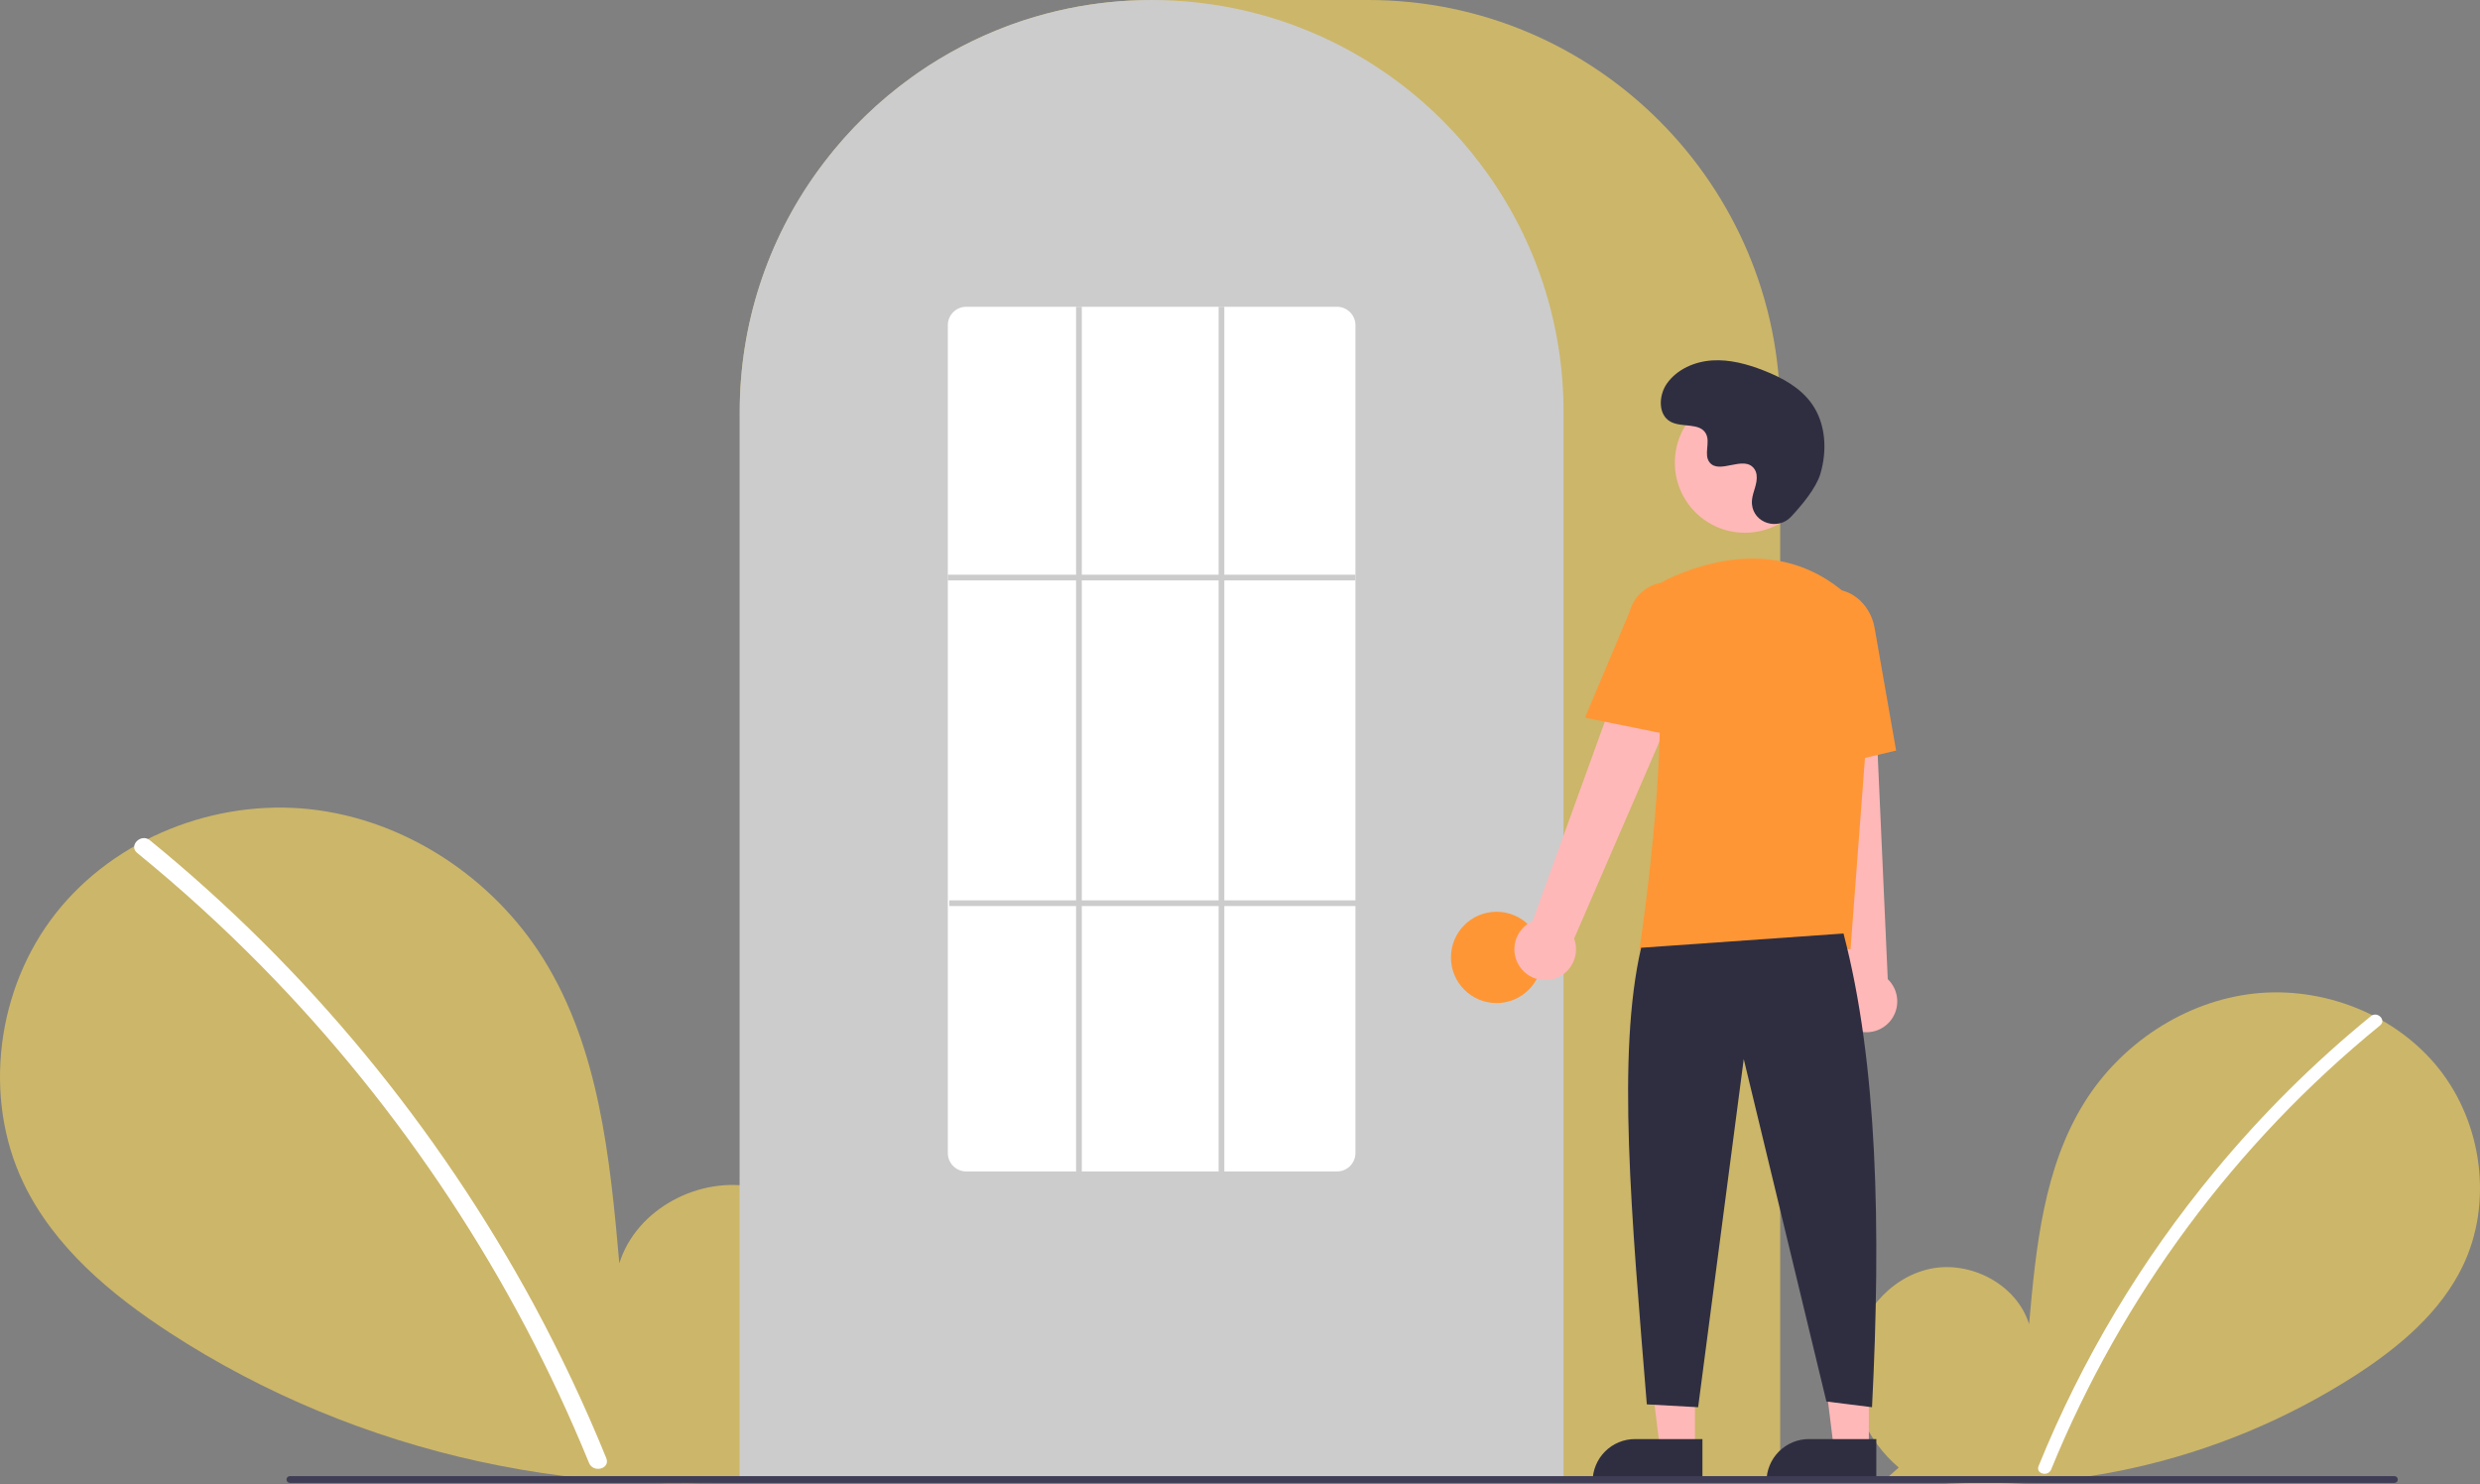 <svg width="680" height="407" viewBox="0 0 680 407" fill="none" xmlns="http://www.w3.org/2000/svg">
<rect x="0" y="0" width="680" height="407" fill="#808080" stroke="none"/>
<g clip-path="url(#clip0_1_8)">
<path d="M520.624 402.398C511.918 395.033 506.63 383.399 508.017 372.073C509.404 360.748 517.993 350.336 529.135 347.931C540.276 345.526 552.977 352.183 556.361 363.079C558.224 342.072 560.37 320.185 571.526 302.296C581.627 286.098 599.123 274.507 618.085 272.434C637.047 270.36 657.011 278.192 668.837 293.175C680.663 308.158 683.559 329.94 675.276 347.142C669.175 359.814 657.934 369.245 646.156 376.917C608.098 401.5 562.452 411.497 517.617 405.069L520.624 402.398Z" fill="#FFDB5A" fill-opacity="0.6"/>
<path d="M650.086 278.626C634.44 291.384 620.087 305.653 607.234 321.226C587.118 345.515 570.84 372.747 558.968 401.974C558.098 404.106 561.557 405.034 562.416 402.926C581.842 355.426 612.854 313.56 652.615 281.158C654.401 279.702 651.857 277.182 650.086 278.626Z" fill="white"/>
<path d="M218.903 400.396C230.86 390.281 238.124 374.302 236.219 358.746C234.314 343.191 222.517 328.89 207.214 325.587C191.911 322.283 174.466 331.427 169.818 346.393C167.26 317.54 164.312 287.478 148.99 262.907C135.115 240.659 111.084 224.739 85.04 221.891C58.996 219.043 31.575 229.8 15.332 250.379C-0.911 270.959 -4.888 300.876 6.488 324.503C14.869 341.908 30.308 354.861 46.485 365.399C98.094 399.019 162.115 413.04 223.033 404.065" fill="#FFDB5A" fill-opacity="0.6"/>
<path d="M41.087 230.396C62.576 247.919 82.291 267.518 99.945 288.908C117.602 310.276 133.147 333.308 146.362 357.681C153.748 371.353 160.383 385.418 166.238 399.814C167.432 402.743 162.682 404.018 161.501 401.122C151.131 375.741 138.301 351.439 123.195 328.564C108.163 305.772 90.958 284.494 71.821 265.028C60.998 254.023 49.578 243.623 37.613 233.874C35.161 231.874 38.654 228.413 41.087 230.396Z" fill="white"/>
<path d="M488.115 406.109H202.828V113.069C202.828 50.722 253.493 0 315.77 0H375.173C437.449 0 488.115 50.722 488.115 113.069V406.109Z" fill="#FFDB5A" fill-opacity="0.6"/>
<path d="M428.713 406.109H202.828V113.069C202.765 89.179 210.322 65.893 224.397 46.601C224.915 45.893 225.433 45.194 225.967 44.503C232.775 35.564 240.876 27.692 250.004 21.146C250.52 20.77 251.038 20.401 251.563 20.032C259.201 14.74 267.463 10.415 276.162 7.153C276.679 6.957 277.205 6.761 277.73 6.572C285.597 3.762 293.753 1.837 302.045 0.832C302.559 0.762 303.087 0.707 303.615 0.652C311.696 -0.213 319.846 -0.213 327.927 0.652C328.453 0.707 328.981 0.762 329.501 0.833C337.792 1.837 345.945 3.762 353.81 6.572C354.336 6.761 354.862 6.957 355.38 7.154C363.971 10.374 372.136 14.635 379.693 19.842C380.218 20.203 380.743 20.572 381.261 20.941C386.378 24.598 391.183 28.671 395.63 33.12C399.195 36.688 402.518 40.492 405.575 44.506C406.107 45.195 406.625 45.893 407.143 46.6C421.218 65.892 428.775 89.179 428.713 113.069V406.109Z" fill="#CCCCCC"/>
<path d="M410.345 275.043C417.252 275.043 422.851 269.438 422.851 262.523C422.851 255.609 417.252 250.004 410.345 250.004C403.438 250.004 397.839 255.609 397.839 262.523C397.839 269.438 403.438 275.043 410.345 275.043Z" fill="#FF9635"/>
<path d="M464.744 397.332H455.162L450.602 360.33L464.746 360.331L464.744 397.332Z" fill="#FFB8B8"/>
<path d="M448.317 394.591H466.797V406.24H436.681C436.681 404.71 436.982 403.195 437.567 401.782C438.152 400.368 439.009 399.084 440.089 398.003C441.17 396.921 442.452 396.063 443.864 395.477C445.276 394.892 446.789 394.591 448.317 394.591Z" fill="#2F2E41"/>
<path d="M512.422 397.332H502.84L498.281 360.33L512.424 360.331L512.422 397.332Z" fill="#FFB8B8"/>
<path d="M495.995 394.591H514.475V406.24H484.359C484.359 404.71 484.66 403.195 485.245 401.782C485.83 400.368 486.687 399.084 487.767 398.003C488.848 396.921 490.13 396.063 491.542 395.477C492.954 394.892 494.467 394.591 495.995 394.591Z" fill="#2F2E41"/>
<path d="M416.674 265.003C415.985 263.987 415.526 262.831 415.331 261.618C415.137 260.404 415.21 259.163 415.546 257.981C415.882 256.799 416.473 255.705 417.277 254.777C418.081 253.848 419.079 253.107 420.199 252.607L452.774 162.725L468.802 171.482L431.61 257.376C432.325 259.317 432.305 261.454 431.552 263.38C430.799 265.307 429.367 266.891 427.526 267.831C425.685 268.771 423.563 269.003 421.563 268.482C419.563 267.96 417.824 266.723 416.674 265.003Z" fill="#FFB8B8"/>
<path d="M507.527 281.893C506.462 281.281 505.544 280.444 504.838 279.439C504.131 278.434 503.653 277.286 503.438 276.076C503.222 274.867 503.274 273.624 503.59 272.437C503.906 271.249 504.478 270.146 505.266 269.203L495.175 174.124L513.416 174.959L517.61 268.481C519.103 269.912 520.02 271.841 520.188 273.903C520.355 275.965 519.762 278.017 518.519 279.67C517.276 281.323 515.471 282.463 513.445 282.872C511.419 283.282 509.314 282.933 507.527 281.893Z" fill="#FFB8B8"/>
<path d="M478.428 146.077C489.03 146.077 497.625 137.472 497.625 126.858C497.625 116.244 489.03 107.64 478.428 107.64C467.825 107.64 459.23 116.244 459.23 126.858C459.23 137.472 467.825 146.077 478.428 146.077Z" fill="#FFB8B8"/>
<path d="M507.405 260.269H449.529L449.599 259.818C449.703 259.144 459.913 192.181 452.383 170.274C451.627 168.121 451.693 165.764 452.569 163.657C453.445 161.551 455.068 159.843 457.126 158.862C467.891 153.788 488.553 147.539 505.993 162.704C508.559 164.972 510.563 167.807 511.846 170.984C513.13 174.161 513.657 177.594 513.386 181.011L507.405 260.269Z" fill="#FF9635"/>
<path d="M460.645 202.077L434.589 196.785L446.802 167.81C447.533 165.003 449.346 162.602 451.843 161.131C454.341 159.661 457.318 159.243 460.123 159.968C462.928 160.693 465.332 162.502 466.806 164.999C468.28 167.495 468.706 170.475 467.988 173.285L460.645 202.077Z" fill="#FF9635"/>
<path d="M494.016 211.903L492.45 175.955C491.262 169.197 495.126 162.809 501.069 161.764C507.014 160.724 512.818 165.411 514.011 172.218L519.899 205.809L494.016 211.903Z" fill="#FF9635"/>
<path d="M505.479 255.965C514.792 291.472 515.808 336.615 513.295 385.857L500.79 384.292L478.123 290.394L465.617 385.857L451.548 385.075C447.345 333.408 443.253 289.052 449.985 259.877L505.479 255.965Z" fill="#2F2E41"/>
<path d="M491.077 141.711C487.495 145.53 480.844 143.48 480.378 138.262C480.341 137.857 480.344 137.45 480.386 137.045C480.627 134.734 481.96 132.636 481.641 130.196C481.568 129.588 481.342 129.009 480.984 128.514C478.13 124.688 471.431 130.225 468.738 126.762C467.086 124.638 469.028 121.295 467.76 118.921C466.087 115.788 461.133 117.334 458.026 115.618C454.569 113.709 454.776 108.399 457.052 105.17C459.827 101.231 464.692 99.129 469.497 98.826C474.302 98.523 479.074 99.824 483.56 101.574C488.657 103.563 493.712 106.311 496.848 110.798C500.663 116.254 501.03 123.59 499.122 129.97C497.962 133.851 494.001 138.592 491.077 141.711Z" fill="#2F2E41"/>
<path d="M656.537 406.613H79.48C79.234 406.612 78.998 406.513 78.824 406.339C78.65 406.164 78.552 405.928 78.552 405.681C78.552 405.434 78.65 405.198 78.824 405.023C78.998 404.848 79.234 404.75 79.48 404.749H656.537C656.784 404.75 657.02 404.848 657.194 405.023C657.368 405.198 657.465 405.434 657.465 405.681C657.465 405.928 657.368 406.164 657.194 406.339C657.02 406.513 656.784 406.612 656.537 406.613Z" fill="#3F3D56"/>
<path d="M366.575 321.21H264.966C263.627 321.217 262.341 320.692 261.389 319.751C260.436 318.81 259.895 317.529 259.885 316.19V89.137C259.895 87.797 260.436 86.516 261.389 85.575C262.341 84.634 263.627 84.11 264.966 84.117H366.575C367.913 84.11 369.199 84.634 370.152 85.575C371.104 86.516 371.645 87.797 371.655 89.137V316.19C371.645 317.529 371.104 318.81 370.152 319.751C369.199 320.692 367.913 321.217 366.575 321.21Z" fill="white"/>
<path d="M371.655 157.584H259.885V159.149H371.655V157.584Z" fill="#CCCCCC"/>
<path d="M372.046 246.874H260.276V248.439H372.046V246.874Z" fill="#CCCCCC"/>
<path d="M296.621 84.117H295.057V321.992H296.621V84.117Z" fill="#CCCCCC"/>
<path d="M335.701 84.117H334.138V321.992H335.701V84.117Z" fill="#CCCCCC"/>
</g>
<defs>
<clipPath id="clip0_1_8">
<rect width="680" height="407" fill="white"/>
</clipPath>
</defs>
</svg>

